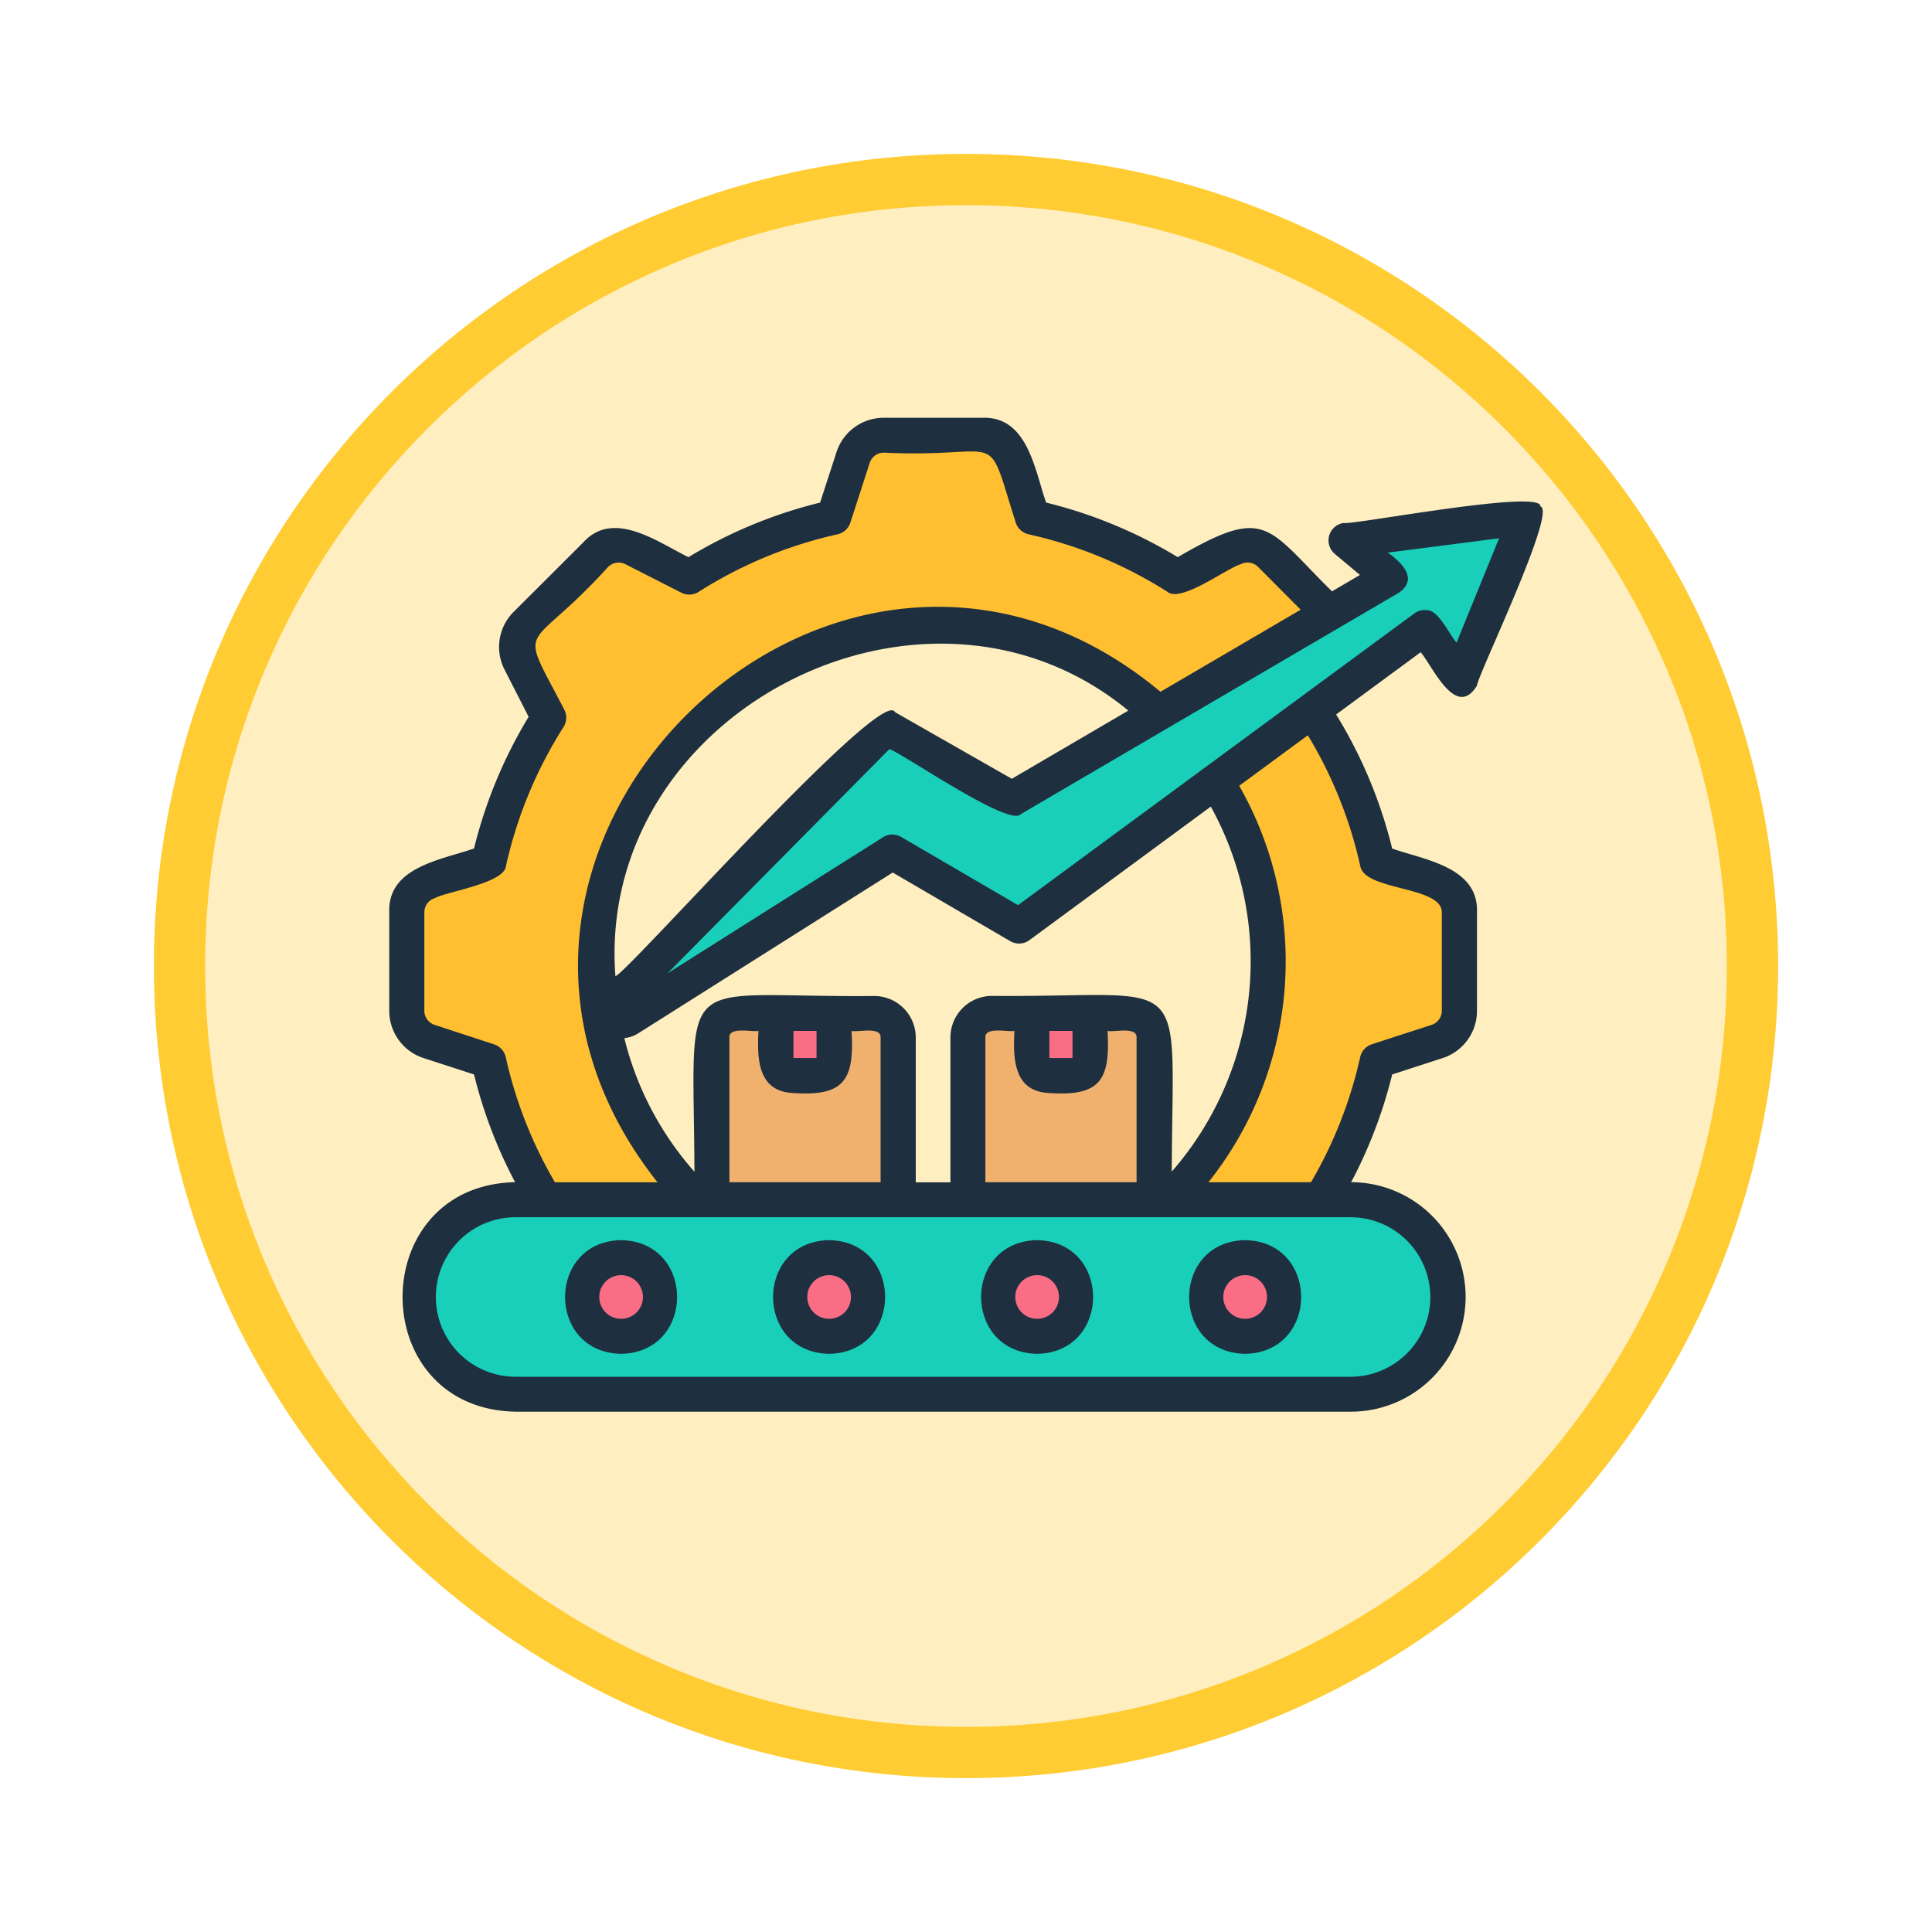 <svg xmlns="http://www.w3.org/2000/svg" xmlns:xlink="http://www.w3.org/1999/xlink" width="113" height="113" viewBox="0 0 113 113">
  <defs>
    <filter id="Trazado_982547" x="0" y="0" width="113" height="113" filterUnits="userSpaceOnUse">
      <feOffset dy="3" input="SourceAlpha"/>
      <feGaussianBlur stdDeviation="3" result="blur"/>
      <feFlood flood-opacity="0.161"/>
      <feComposite operator="in" in2="blur"/>
      <feComposite in="SourceGraphic"/>
    </filter>
  </defs>
  <g id="Grupo_1214401" data-name="Grupo 1214401" transform="translate(-1162.5 -3894.149)">
    <g id="Grupo_1210961" data-name="Grupo 1210961" transform="translate(0 -689.385)">
      <g id="Grupo_1209937" data-name="Grupo 1209937" transform="translate(0 -2945.274)">
        <g id="Grupo_1208707" data-name="Grupo 1208707" transform="translate(-1.454 3213.429)">
          <g id="Grupo_1148635" data-name="Grupo 1148635" transform="translate(908.908 600.047)">
            <g id="Grupo_1148525" data-name="Grupo 1148525" transform="translate(264.046 3721.333)">
              <g transform="matrix(1, 0, 0, 1, -9, -6)" filter="url(#Trazado_982547)">
                <g id="Trazado_982547-2" data-name="Trazado 982547" transform="translate(9 6)" fill="#ffefc0">
                  <path d="M 47.5 93.5 C 41.289 93.5 35.265 92.284 29.595 89.886 C 24.118 87.569 19.198 84.252 14.973 80.027 C 10.748 75.802 7.431 70.882 5.114 65.405 C 2.716 59.735 1.5 53.711 1.5 47.5 C 1.5 41.289 2.716 35.265 5.114 29.595 C 7.431 24.118 10.748 19.198 14.973 14.973 C 19.198 10.748 24.118 7.431 29.595 5.114 C 35.265 2.716 41.289 1.5 47.5 1.5 C 53.711 1.5 59.735 2.716 65.405 5.114 C 70.882 7.431 75.802 10.748 80.027 14.973 C 84.252 19.198 87.569 24.118 89.886 29.595 C 92.284 35.265 93.5 41.289 93.5 47.5 C 93.5 53.711 92.284 59.735 89.886 65.405 C 87.569 70.882 84.252 75.802 80.027 80.027 C 75.802 84.252 70.882 87.569 65.405 89.886 C 59.735 92.284 53.711 93.5 47.5 93.5 Z" stroke="none"/>
                  <path d="M 47.5 3 C 41.491 3 35.664 4.176 30.18 6.496 C 24.881 8.737 20.122 11.946 16.034 16.034 C 11.946 20.122 8.737 24.881 6.496 30.18 C 4.176 35.664 3 41.491 3 47.5 C 3 53.509 4.176 59.336 6.496 64.82 C 8.737 70.119 11.946 74.878 16.034 78.966 C 20.122 83.054 24.881 86.263 30.18 88.504 C 35.664 90.824 41.491 92 47.5 92 C 53.509 92 59.336 90.824 64.82 88.504 C 70.119 86.263 74.878 83.054 78.966 78.966 C 83.054 74.878 86.263 70.119 88.504 64.82 C 90.824 59.336 92 53.509 92 47.5 C 92 41.491 90.824 35.664 88.504 30.18 C 86.263 24.881 83.054 20.122 78.966 16.034 C 74.878 11.946 70.119 8.737 64.82 6.496 C 59.336 4.176 53.509 3 47.5 3 M 47.5 0 C 73.734 0 95 21.266 95 47.5 C 95 73.734 73.734 95 47.5 95 C 21.266 95 0 73.734 0 47.5 C 0 21.266 21.266 0 47.5 0 Z" stroke="none" fill="#fc3"/>
                </g>
              </g>
            </g>
          </g>
        </g>
      </g>
    </g>
    <g id="fabricacion-ajustada" transform="translate(1152.894 3855.918)">
      <path id="Trazado_1083956" data-name="Trazado 1083956" d="M75.287,73.776a26.473,26.473,0,0,1,8.449,3.5c.455-.229,2.754-1.4,3.258-1.66a1.891,1.891,0,0,1,2.225.352c4.86,5.323,5.967,3.566,2.737,9.529a26.473,26.473,0,0,1,3.5,8.449c.482.159,2.94.954,3.476,1.129a1.891,1.891,0,0,1,1.324,1.823c-.323,7.227,1.686,6.739-4.8,8.673a26.473,26.473,0,0,1-3.5,8.449c.236.457,1.4,2.752,1.66,3.258a1.948,1.948,0,0,1-.538,2.411H45.869a1.948,1.948,0,0,1-.538-2.411c.267-.518,1.417-2.785,1.66-3.258a26.474,26.474,0,0,1-3.5-8.449c-6.482-1.933-4.479-1.443-4.8-8.673a1.891,1.891,0,0,1,1.324-1.823c.555-.157,2.97-.982,3.476-1.129a26.473,26.473,0,0,1,3.5-8.449c-.229-.455-1.4-2.754-1.66-3.258a1.891,1.891,0,0,1,.352-2.225c5.323-4.86,3.566-5.967,9.529-2.737a26.474,26.474,0,0,1,8.449-3.5c.159-.482.954-2.94,1.129-3.476a1.891,1.891,0,0,1,1.823-1.324C73.84,69.3,73.352,67.29,75.287,73.776ZM69.474,80.14c-25.791.44-25.787,38.8,0,39.24C95.265,118.94,95.261,80.577,69.474,80.14Z" transform="translate(-5.293 -5.291)" fill="#ffbf31" fill-rule="evenodd"/>
      <path id="Trazado_1083957" data-name="Trazado 1083957" d="M162.8,286.871c-13.064.03-8.774-1.8-9.492,12.846h10.9v-11.44A1.409,1.409,0,0,0,162.8,286.871Z" transform="translate(-102.058 -189.368)" fill="#f0b16e" fill-rule="evenodd"/>
      <path id="Trazado_1083958" data-name="Trazado 1083958" d="M181.374,287.19h-3.4c.149.9-.564,3.664,1.011,3.633h1.377C181.935,290.86,181.226,288.079,181.374,287.19Z" transform="translate(-122.979 -189.687)" fill="#fa6e85" fill-rule="evenodd"/>
      <path id="Trazado_1083959" data-name="Trazado 1083959" d="M259.266,286.871c-13.064.03-8.774-1.8-9.492,12.846h10.9v-11.44A1.409,1.409,0,0,0,259.266,286.871Z" transform="translate(-183.557 -189.368)" fill="#f0b16e" fill-rule="evenodd"/>
      <path id="Trazado_1083960" data-name="Trazado 1083960" d="M277.843,287.19h-3.4c.149.9-.564,3.664,1.011,3.633h1.377C278.4,290.86,277.7,288.079,277.843,287.19Z" transform="translate(-204.477 -189.687)" fill="#fa6e85" fill-rule="evenodd"/>
      <path id="Trazado_1083961" data-name="Trazado 1083961" d="M49.041,357.414H97.877a5.688,5.688,0,1,1,0,11.377H49.041a5.688,5.688,0,0,1,0-11.377Z" transform="translate(-9.278 -249.013)" fill="#19cfba" fill-rule="evenodd"/>
      <path id="Trazado_1083962" data-name="Trazado 1083962" d="M107.479,379.249a2.3,2.3,0,0,1,0,4.6A2.3,2.3,0,0,1,107.479,379.249Zm36.5,0a2.3,2.3,0,0,1,0,4.6A2.3,2.3,0,0,1,143.977,379.249Zm-12.166,0a2.3,2.3,0,0,1,0,4.6A2.3,2.3,0,0,1,131.811,379.249Zm-12.166,0a2.3,2.3,0,0,1,0,4.6A2.3,2.3,0,0,1,119.645,379.249Z" transform="translate(-61.547 -267.459)" fill="#fa6e85" fill-rule="evenodd"/>
      <path id="Trazado_1083963" data-name="Trazado 1083963" d="M163.542,106.6l-23.718,17.46-7.418-4.328L117,129.454a.675.675,0,0,1-.858-.046.616.616,0,0,1-.043-.858l15.952-16.12,7.349,4.194,22.123-12.955-2.593-2.174,10.565-1.359-3.847,9.466Z" transform="translate(-70.608 -31.662)" fill="#19cfba" fill-rule="evenodd"/>
      <path id="Trazado_1083964" data-name="Trazado 1083964" d="M94.8,75.817c-.389-.409-1.033-1.872-1.7-1.893a1.025,1.025,0,0,0-.772.186L69.151,91.171l-6.838-3.989a1.025,1.025,0,0,0-1.062.019L48.643,95.164,61.622,82.048c.7.189,7.029,4.6,7.691,3.8L91.436,72.892c1.147-.808.135-1.783-.662-2.34l6.51-.837ZM89.166,88.88A25.345,25.345,0,0,0,86.1,81.237L82.086,84.19a20.739,20.739,0,0,1-1.8,23.188h6a25.411,25.411,0,0,0,2.875-7.318,1.026,1.026,0,0,1,.682-.751l3.477-1.129a.87.87,0,0,0,.616-.85v-5.72C93.98,90.041,89.4,90.347,89.166,88.88Zm4.1,25.21a4.67,4.67,0,0,1-4.665,4.665H39.763a4.665,4.665,0,1,1,0-9.33H88.6A4.671,4.671,0,0,1,93.264,114.09ZM45.6,95.325c.614-.091,15.605-17.038,16.35-15.444l6.835,3.9L75.6,79.793C63.708,69.985,44.441,79.886,45.6,95.325Zm10.4,6.835c3,.209,3.582-.782,3.411-3.632.344.092,1.731-.274,1.7.382v8.469H52.269V98.91c-.027-.651,1.365-.3,1.7-.383C53.882,100.133,53.917,102.08,56.008,102.16Zm.013-3.632v1.586h1.351V98.528Zm14.958,3.632c3,.209,3.582-.782,3.411-3.632.344.092,1.731-.274,1.7.382v8.469H67.24V98.91c-.031-.653,1.364-.3,1.7-.383C68.851,100.134,68.887,102.08,70.978,102.16Zm.011-3.632v1.586h1.353V98.528Zm9.435-13.115-10.6,7.806a1.022,1.022,0,0,1-1.121.06L61.82,89.264l-14.877,9.4a1.86,1.86,0,0,1-.82.285,18.437,18.437,0,0,0,4.1,7.816c-.05-12.094-1.26-10.169,10.516-10.279a2.432,2.432,0,0,1,2.429,2.429v8.469h2.027V98.91a2.433,2.433,0,0,1,2.431-2.43c11.794.1,10.559-1.791,10.514,10.278a18.709,18.709,0,0,0,2.287-21.345Zm-41.912,13.9a1.023,1.023,0,0,1,.682.751,25.4,25.4,0,0,0,2.876,7.318h6c-15.3-19.321,10.472-44.471,29.418-28.69l8.2-4.8L83.2,71.4a.868.868,0,0,0-1.037-.164c-.8.229-3.478,2.263-4.271,1.612a25.414,25.414,0,0,0-8.123-3.366,1.025,1.025,0,0,1-.752-.682c-1.829-5.755-.54-3.747-7.7-4.094a.867.867,0,0,0-.849.617L59.342,68.8a1.024,1.024,0,0,1-.75.682,25.417,25.417,0,0,0-8.123,3.366,1.023,1.023,0,0,1-1.014.048L46.2,71.238a.87.87,0,0,0-1.037.164c-4.8,5.291-5.335,2.969-2.549,8.341a1.023,1.023,0,0,1-.049,1.013A25.413,25.413,0,0,0,39.2,88.88c-.09,1.016-3.487,1.5-4.159,1.88a.868.868,0,0,0-.616.849v5.72a.87.87,0,0,0,.616.85ZM99.7,67.851c.133-1.046-11.068,1.112-11.506.968a1.03,1.03,0,0,0-.527,1.8l1.481,1.241-1.637.958c-3.845-3.79-3.813-5.031-9.02-2a27.4,27.4,0,0,0-7.7-3.192c-.667-1.9-1.074-5.069-3.747-4.959h-5.72a2.9,2.9,0,0,0-2.8,2.032l-.951,2.928a27.418,27.418,0,0,0-7.7,3.192c-1.788-.87-4.383-2.822-6.158-.858L39.667,74a2.9,2.9,0,0,0-.542,3.413l1.4,2.744a27.451,27.451,0,0,0-3.193,7.7c-1.9.668-5.068,1.075-4.958,3.747,0,0,0,5.72,0,5.72a2.9,2.9,0,0,0,2.032,2.8l2.926.951a27.486,27.486,0,0,0,2.4,6.3c-8.782.194-8.778,13.266.034,13.423H88.6a6.711,6.711,0,0,0,.033-13.423,27.454,27.454,0,0,0,2.4-6.3l2.928-.951a2.9,2.9,0,0,0,2.031-2.8V91.61c.114-2.667-3.064-3.085-4.959-3.747a27.375,27.375,0,0,0-3.279-7.843L92.7,76.379c.7.821,2.058,3.968,3.295,1.949C96,77.793,100.7,68.1,99.7,67.851ZM58.1,115.367a1.277,1.277,0,0,0,0-2.554A1.277,1.277,0,0,0,58.1,115.367Zm0-4.6c-4.369.078-4.368,6.569,0,6.647C62.466,117.335,62.465,110.844,58.1,110.767Zm-12.166,4.6a1.277,1.277,0,0,0,0-2.554A1.277,1.277,0,0,0,45.933,115.367Zm0-4.6c-4.368.078-4.367,6.57,0,6.647C50.3,117.336,50.3,110.844,45.933,110.767Zm36.5,4.6a1.277,1.277,0,0,0,0-2.554A1.277,1.277,0,0,0,82.43,115.367Zm0-4.6c-4.368.078-4.367,6.569,0,6.647C86.8,117.336,86.8,110.844,82.43,110.767Zm-12.166,4.6a1.277,1.277,0,0,0,0-2.554A1.277,1.277,0,0,0,70.264,115.367Zm0-4.6c-4.369.079-4.368,6.568,0,6.647C74.631,117.335,74.63,110.844,70.264,110.767Z" fill="#1e2f3f" fill-rule="evenodd"/>
    </g>
  </g>
</svg>
